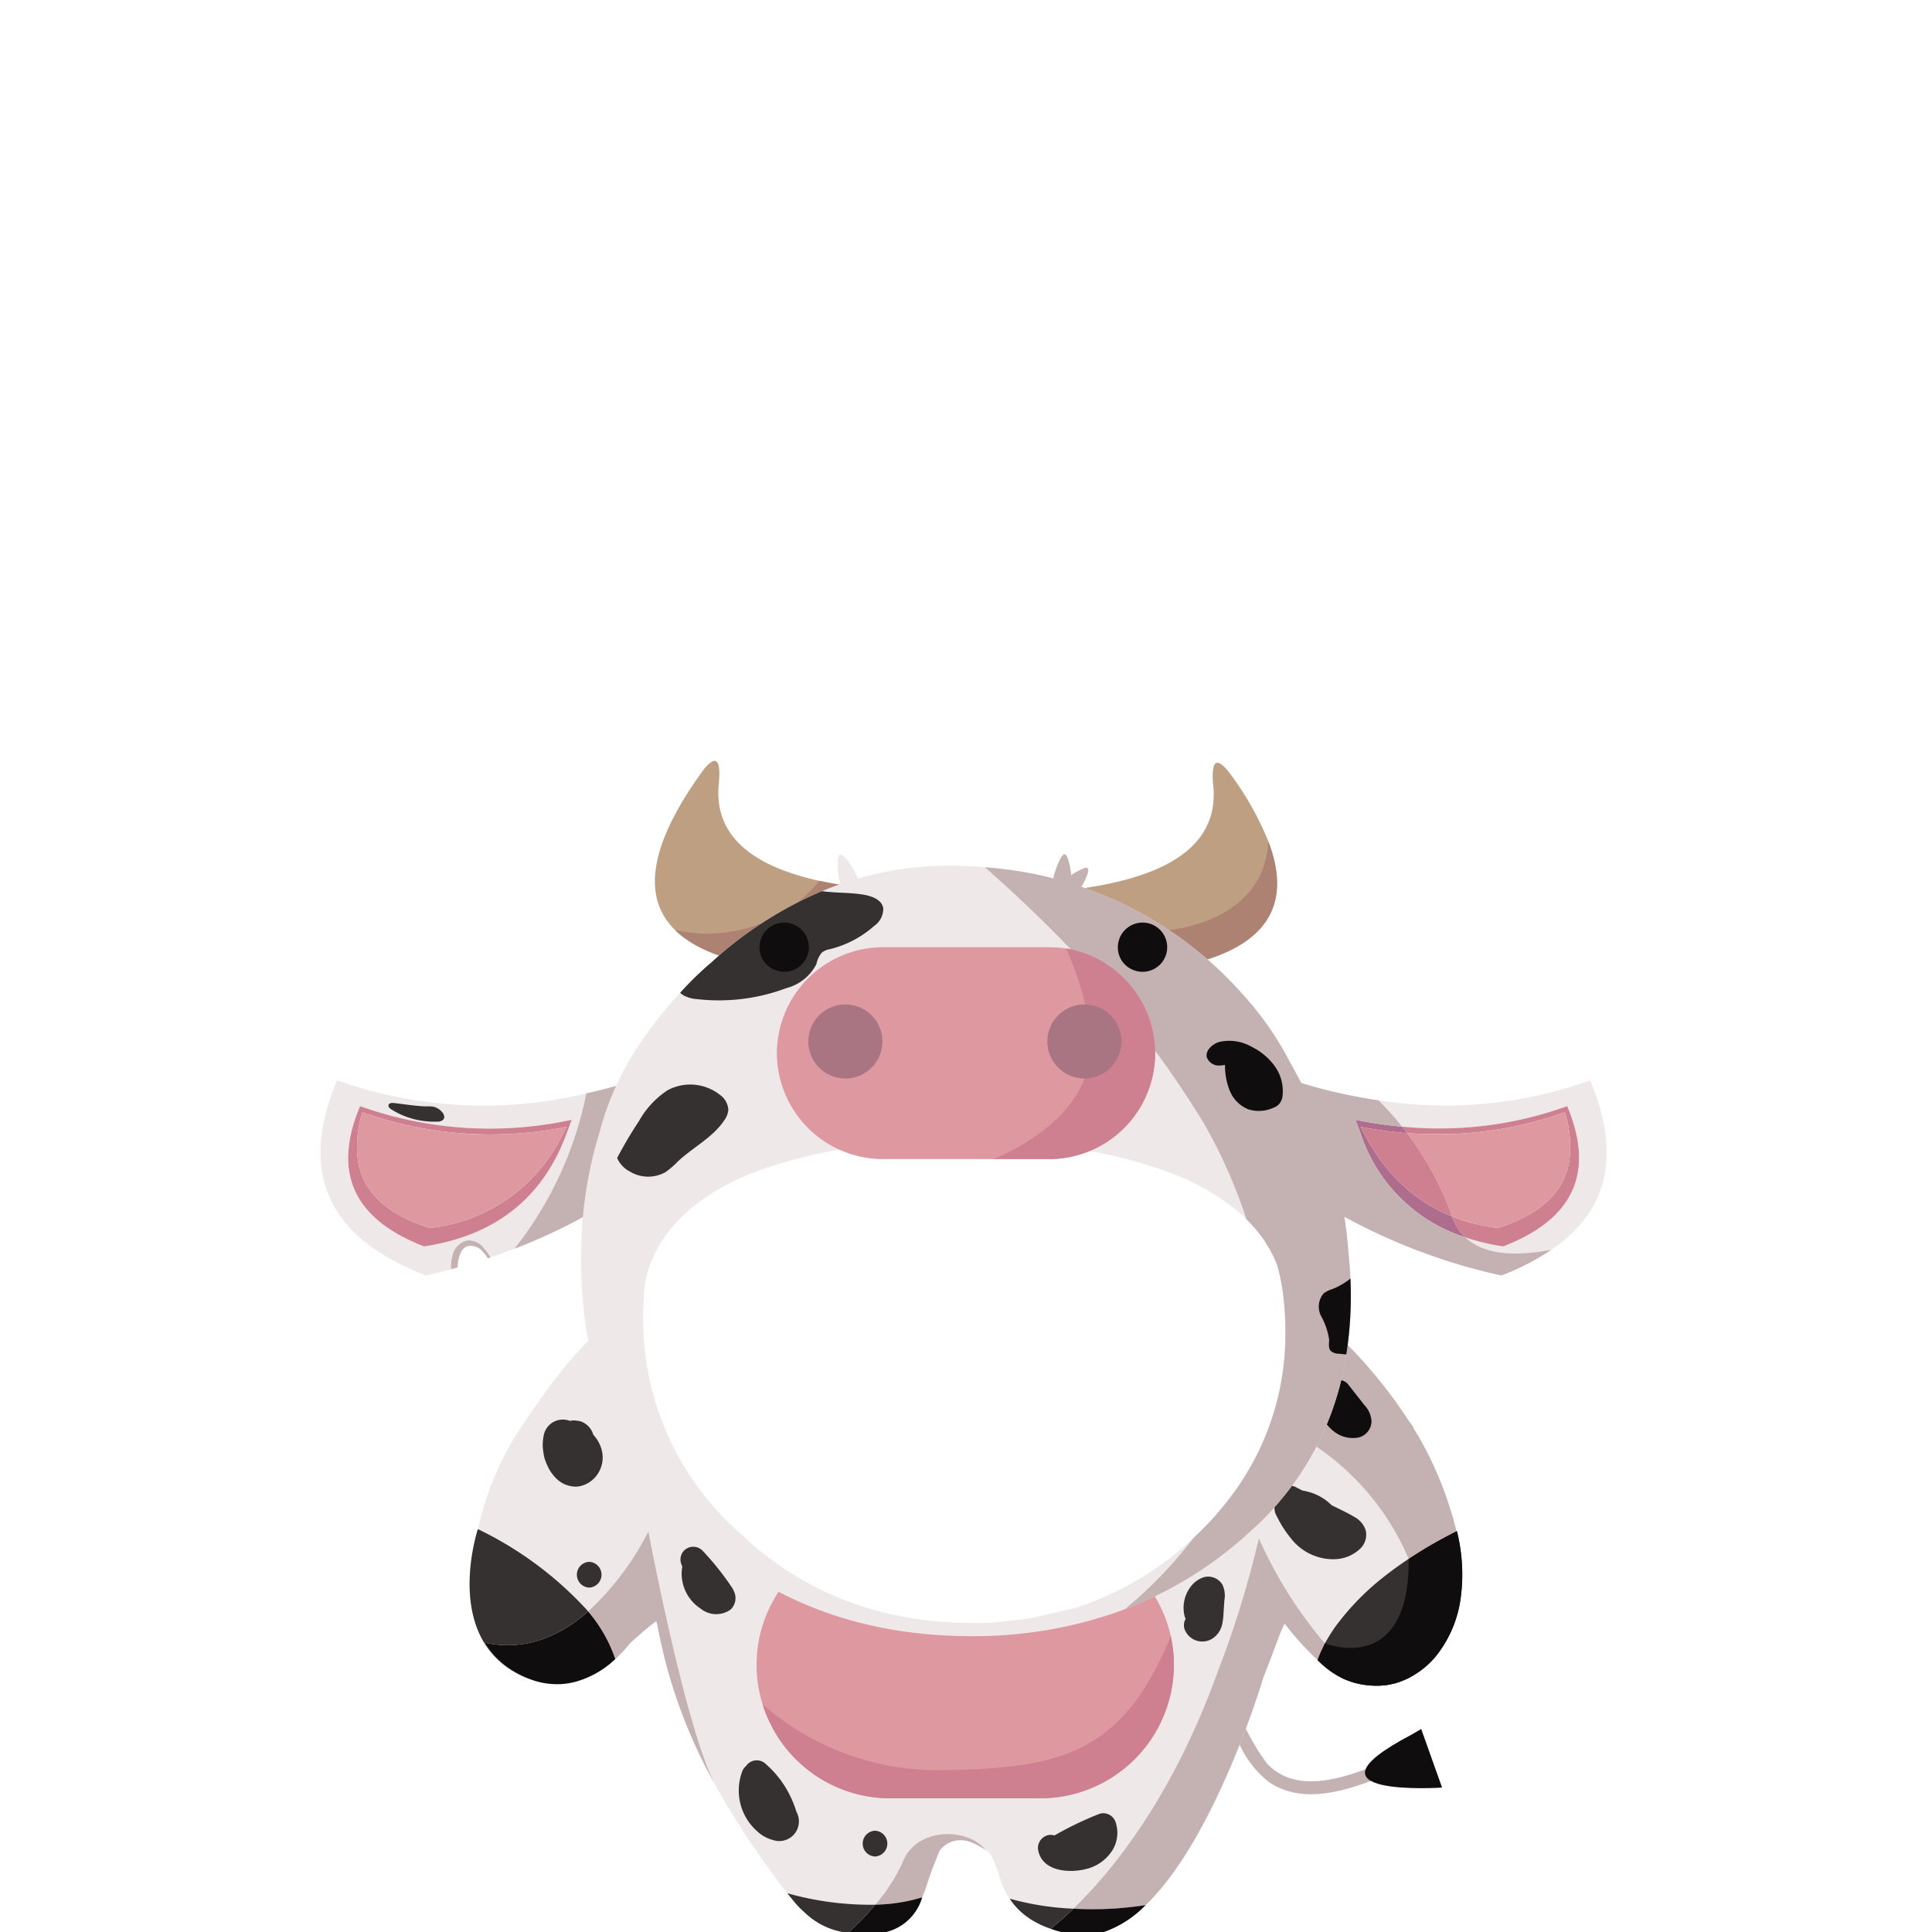 <svg id="Camada_1" data-name="Camada 1" xmlns="http://www.w3.org/2000/svg" viewBox="0 0 150 150"><path d="M94.072,137.398a1.001,1.001,0,0,0,0-2,1.001,1.001,0,0,0,0,2Z" style="fill:#0f0d0d"/><path d="M107.363,137.661a.495.495,0,0,1-.31.38c-2.67,1.03-5.97,2.09-8.57.29a7.918,7.918,0,0,1-2.43-3.33c-.6-1.23-1.28-2.68-2.62-3.24a.53.53,0,0,1-.31-.63.394.394,0,0,1,.57-.33,5.484,5.484,0,0,1,2.61,2.49,18.184,18.184,0,0,0,2.04,3.6c2.23,2.43,5.84,1.19,8.44.19C107.193,136.921,107.443,137.321,107.363,137.661Z" style="fill:#c4b1b1"/><path d="M113.079,118.89a28.256,28.256,0,0,0-2.96-7.39l-.35-.56a.614.614,0,0,0-.07-.18c-.11-.15-.22-.31-.33-.46l-.05-.08h-.01a37.093,37.093,0,0,0-7.56-8.42,32.797,32.797,0,0,1-2.46,8.87,25.228,25.228,0,0,1-10.37,12.2,25.941,25.941,0,0,1-14.15,3.16,29.216,29.216,0,0,1-13.5-3.52c-11.93-6.7-13.17-20.56-13.17-20.56-3.24,2.48-5.48,5.64-7.64,8.85a23.234,23.234,0,0,0-3.3,7.71,1.263,1.263,0,0,0-.06.21c-.32,1.02-1.5,5.53.48,8.81a6.54,6.54,0,0,0,2.39,2.3,6.019,6.019,0,0,0,.67.34,4.788,4.788,0,0,0,.65.25,5.728,5.728,0,0,0,1.21.29,5.953,5.953,0,0,0,1.11.04l.3-.03c.11-.01.22-.03.33-.05s.22-.05.33-.07a3.375,3.375,0,0,0,.48-.14,2.739,2.739,0,0,0,.4-.15c.23-.1.46-.21.67-.32a8.184,8.184,0,0,0,1.65-1.21,9.77,9.77,0,0,0,1.57-1.84l.43-.38,1.07-.94c.04.09.07.16.1.23,0,.01.01.01.01.02a2.021,2.021,0,0,1,.09.3c.11.61.24,1.21.38,1.8.03.15.06.29.1.45a40.245,40.245,0,0,0,3.96,10.06c.09.18.18.34.27.49v.01a3.375,3.375,0,0,1,.23.4c.25.44.52.88.79,1.31v.01c0,.01.01.02.02.04a.296.296,0,0,1,.03.04c.02.03.04.07.07.12a67.302,67.302,0,0,0,4.24,6.09,23.673,23.673,0,0,0,6.83.89,13.411,13.411,0,0,0,3.64-.57c.2-.48.36-.96.5-1.41.09-.24.16-.46.24-.67a.185.185,0,0,0,.02-.07c.21-.53.41-1.03.59-1.48l.01-.01a2.03,2.03,0,0,1,1.82-.79,2.278,2.278,0,0,1,.67.17,5.71,5.71,0,0,1,1.08.59c.09.06.17.12.26.18a4.493,4.493,0,0,1,.56,1.14c.06.17.12.34.19.5a5.765,5.765,0,0,0,.85,1.95,21.716,21.716,0,0,0,4.95.78,26.629,26.629,0,0,0,5.61-.28c5.25-5.05,8.85-16.71,9.12-17.62a.109.109,0,0,0,.01-.05.01.01,0,0,0,.01-.01c.43-1.1.85-2.21,1.27-3.33.11-.29.24-.57.37-.85.01.01.01.02.03.03a23.646,23.646,0,0,0,2.54,2.81v.01c.05.04.1.1.16.15.05.05.1.1.16.15a5.899,5.899,0,0,0,.49.41c.17.13.33.24.49.34a4.386,4.386,0,0,0,.51.29c.15.07.31.14.46.2a6.507,6.507,0,0,1-1.9-1.24c-.11-.1-.22-.21-.32-.3a7.135,7.135,0,0,1,.55-1.27c0-.01.01-.01.01-.02.09-.17.19-.35.31-.54.15.26.31.51.47.75a10.511,10.511,0,0,0,1.79,2.03,8.784,8.784,0,0,0,1.39,1.03,3.317,3.317,0,0,0,.46-.02q.195-.015.33-.03h.03a.44.44,0,0,1,.1-.02.06.06,0,0,1,.04-.01h.02a.58.58,0,0,1,.1-.02c.01-.01.01-.01.02-.01h.03a.031.031,0,0,1,.02-.01s.1-.02.28-.06a.557.557,0,0,0,.12-.04.931.931,0,0,0,.13-.04c.06-.02.13-.04.2-.07.14-.05.29-.12.46-.19.09-.04.17-.08.26-.13.01,0,.01,0,.01-.01a2.629,2.629,0,0,0,.23-.13,6.715,6.715,0,0,0,1.72-1.47,26.395,26.395,0,0,0-2.06-7.59A35.897,35.897,0,0,1,113.079,118.89Zm-47.7,30.94h-.01c-.04,0-.04,0,.02.01a.341.341,0,0,0,.14.03h.03C65.499,149.86,65.439,149.84,65.379,149.83Zm0,0h-.01c-.04,0-.04,0,.02.01a.341.341,0,0,0,.14.03h.03C65.499,149.86,65.439,149.84,65.379,149.83ZM48.159,101.9a.266.266,0,0,1-.06.05h.08A.161.161,0,0,1,48.159,101.9Z" style="fill:#efe8e8"/><path d="M91.14,129.26a10.379,10.379,0,0,1-10.35,10.36H69.09a10.369,10.369,0,0,1-9.88-7.3,9.993,9.993,0,0,1-.47-3.06,10.278,10.278,0,0,1,2.35-6.54c.06-.07.11-.14.18-.21a29.216,29.216,0,0,0,13.5,3.52,25.942,25.942,0,0,0,14.15-3.16c.12.16.24.32.35.48a10.168,10.168,0,0,1,1.87,5.91Z" style="fill:#dd999f"/><path d="M91.141,129.26a10.379,10.379,0,0,1-10.35,10.36h-11.7a10.369,10.369,0,0,1-9.88-7.3,20.616,20.616,0,0,0,13.84,5.12c9.31-.13,14.09-1.25,17.85-10.41A10.295,10.295,0,0,1,91.141,129.26Z" style="fill:#ce8091"/><path d="M47.781,128.8a7.274,7.274,0,0,1-3.21,1.8c-.11.02-.22.05-.33.07s-.22.04-.33.05l-.3.03a5.951,5.951,0,0,1-1.11-.04,5.729,5.729,0,0,1-1.21-.29,8.465,8.465,0,0,1-1.28-.59,6.539,6.539,0,0,1-2.39-2.3c1.95.44,4.89.37,8.05-2.42a11.351,11.351,0,0,1,2.1,3.67C47.781,128.79,47.781,128.79,47.781,128.8Z" style="fill:#0f0d0d"/><path d="M40.011,129.83a8.465,8.465,0,0,0,1.28.59,6.317,6.317,0,0,1-1.32-.59,6.539,6.539,0,0,1-2.39-2.3c-1.98-3.28-.8-7.79-.48-8.81a27.871,27.871,0,0,1,8.57,6.39c-3.16,2.79-6.1,2.86-8.05,2.42A6.539,6.539,0,0,0,40.011,129.83Z" style="fill:#353130"/><path d="M113.36,124.38a9.144,9.144,0,0,1-1.92,4.26l-.01.01a6.534,6.534,0,0,1-1.72,1.44c-.08.05-.15.09-.23.13,0,.01,0,.01-.01.01-.09.05-.17.09-.26.13-.17.07-.32.14-.46.19-.07.03-.14.05-.2.07a.929.929,0,0,1-.13.04.564.564,0,0,1-.12.04c-.18.04-.28.06-.28.06a.031.031,0,0,0-.02.01h-.03c-.01,0-.01,0-.02.01a.576.576,0,0,0-.1.02h-.02a.06.06,0,0,0-.04.01.44.44,0,0,0-.1.02h-.03q-.135.015-.33.03a3.317,3.317,0,0,1-.46.02h-.03c-.1,0-.2,0-.31-.01-.12-.01-.23-.01-.35-.03a1.134,1.134,0,0,1-.25-.03,3.728,3.728,0,0,1-.44-.08c-.11-.02-.22-.05-.34-.08-.2-.06-.41-.13-.61-.21h-.01a3.997,3.997,0,0,1-.42-.2,4.403,4.403,0,0,1-.51-.29c-.16-.1-.32-.21-.49-.34a5.915,5.915,0,0,1-.49-.41c-.06-.05-.11-.1-.16-.15-.06-.05-.11-.11-.16-.15v-.01c.02-.07.05-.15.08-.24l.12-.29c.09-.22.21-.48.36-.77.1-.16.2-.34.31-.52a10.578,10.578,0,0,1,.76-1.11,19.949,19.949,0,0,1,3.58-3.59c.56-.44,1.18-.89,1.86-1.34a35.929,35.929,0,0,1,3.71-2.14c.01-.01.02-.01.03-.02A13.683,13.683,0,0,1,113.36,124.38Z" style="fill:#353130"/><path d="M76.529,143.64a5.71,5.71,0,0,0-1.08-.59,2.278,2.278,0,0,0-.67-.17,2.03,2.03,0,0,0-1.82.79l-.01.01c-.18.45-.38.95-.59,1.48a.185.185,0,0,1-.02.07c-.08.21-.15.43-.24.67-.14.45-.3.93-.5,1.41a13.411,13.411,0,0,1-3.64.57,13.471,13.471,0,0,0,2.16-3.38C71.239,141.82,75.159,141.9,76.529,143.64Z" style="fill:#c4b1b1"/><path d="M110.12,111.5l-.35-.56a.614.614,0,0,0-.07-.18c-.11-.15-.22-.31-.33-.46l-.05-.08h-.01a37.095,37.095,0,0,0-7.56-8.42,32.8,32.8,0,0,1-2.46,8.87,20.001,20.001,0,0,1,10.08,10.36,35.929,35.929,0,0,1,3.71-2.14A28.248,28.248,0,0,0,110.12,111.5Z" style="fill:#c4b1b1"/><path d="M104.569,130.44c-.15-.06-.31-.13-.46-.2a4.386,4.386,0,0,1-.51-.29c-.16-.1-.32-.21-.49-.34a5.899,5.899,0,0,1-.49-.41c-.06-.05-.11-.1-.16-.15-.06-.05-.11-.11-.16-.15v-.01a23.646,23.646,0,0,1-2.54-2.81c-.02-.01-.02-.02-.03-.03-.13.28-.26.56-.37.85-.42,1.12-.84,2.23-1.27,3.33a.01.01,0,0,1-.01.01.109.109,0,0,1-.01.05c-.27.91-3.87,12.57-9.12,17.62a26.629,26.629,0,0,1-5.61.28c3.01-2.91,7.68-8.61,11.21-18.41a77.381,77.381,0,0,0,3.19-10.34,33.629,33.629,0,0,0,5.12,8.15.079.079,0,0,0,.04.04,7.135,7.135,0,0,0-.55,1.27c.1.09.21.2.32.3A6.507,6.507,0,0,0,104.569,130.44Z" style="fill:#c4b1b1"/><path d="M50.34,118.91a22.021,22.021,0,0,1-4.67,6.2,11.351,11.351,0,0,1,2.1,3.67c.01.01.01.01.01.02a9.958,9.958,0,0,0,1.14-1.23c.18-.16.51-.45.85-.75a14.622,14.622,0,0,1,1.18-.95,2.009,2.009,0,0,1,.09.3c.11.61.24,1.21.38,1.8.03.15.06.29.1.45a40.237,40.237,0,0,0,3.96,10.06c-2.05-4.02-4.51-16.33-5.04-19.04C50.38,119.1,50.34,118.91,50.34,118.91Z" style="fill:#c4b1b1"/><path d="M61.129,146.99c.16.21.32.4.48.6a6.971,6.971,0,0,0,.88.91,5.752,5.752,0,0,0,2.91,1.5h.53c.16-.15.32-.3.49-.47a18.996,18.996,0,0,0,1.54-1.65A23.673,23.673,0,0,1,61.129,146.99Zm4.25,2.84h-.01c-.04,0-.04,0,.02.01a.341.341,0,0,0,.14.03h.03C65.499,149.86,65.439,149.84,65.379,149.83Z" style="fill:#353130"/><path d="M65.379,149.83c.06.01.12.03.18.04h-.03a.341.341,0,0,1-.14-.03c-.06-.01-.06-.01-.02-.01Z" style="fill:#353130"/><path d="M71.599,147.31a3.876,3.876,0,0,1-2.79,2.69h-2.88c.16-.15.32-.3.49-.47a18.996,18.996,0,0,0,1.54-1.65A13.411,13.411,0,0,0,71.599,147.31Z" style="fill:#0f0d0d"/><path d="M88.949,147.91a8.312,8.312,0,0,1-3.24,2.09h-3.3a6.702,6.702,0,0,1-.83-.25c.48-.39,1.08-.9,1.76-1.56A26.629,26.629,0,0,0,88.949,147.91Z" style="fill:#0f0d0d"/><path d="M83.339,148.19c-.68.66-1.28,1.17-1.76,1.56a6.4,6.4,0,0,1-.84-.34c-.17-.08-.33-.17-.49-.26a3.01,3.01,0,0,1-.42-.27,5.268,5.268,0,0,1-1.44-1.47A21.716,21.716,0,0,0,83.339,148.19Z" style="fill:#353130"/><path d="M43.507,113.03a4.555,4.555,0,0,1,.431.464l-.235-.304a1.768,1.768,0,0,1,.212.353l-.151-.358a1.236,1.236,0,0,1,.081.295l-.053-.399a.825.825,0,0,1-.001.177l.054-.399a.937.937,0,0,1-.054.202l.151-.358a.973.973,0,0,1-.12.206l.235-.304a.877.877,0,0,1-.144.142l.303-.235a.754.754,0,0,1-.12.07l.358-.151a.617.617,0,0,1-.13.038l.399-.054a.557.557,0,0,1-.136,0l.399.054a.632.632,0,0,1-.116-.034l.358.151a.787.787,0,0,1-.149-.091l.303.235a1.573,1.573,0,0,1-.217-.229l.234.304a2.292,2.292,0,0,1-.294-.503l.151.358a2.388,2.388,0,0,1-.153-.563l.054.399a2.314,2.314,0,0,1-.002-.583l-.054.399c.01-.068.022-.136.037-.203l-2.204.896a2.476,2.476,0,0,0,1.843.29,2.868,2.868,0,0,0,.586-.22,1.445,1.445,0,0,0,.716-1.495,1.117,1.117,0,0,0-.178-.558,1.514,1.514,0,0,0-.896-.689l-.399-.054a1.492,1.492,0,0,0-.757.205l-.031.013.358-.151a1.078,1.078,0,0,1-.23.061l.399-.054a1.113,1.113,0,0,1-.272-.002l.399.054a1.116,1.116,0,0,1-.23-.063l.358.151a1.134,1.134,0,0,1-.151-.079,1.512,1.512,0,0,0-2.204.896,3.841,3.841,0,0,0-.109.945,5.432,5.432,0,0,0,.073.639,2.258,2.258,0,0,0,.153.563,5.14,5.14,0,0,0,.264.59,3.276,3.276,0,0,0,.567.745,2.15,2.15,0,0,0,1.446.628,1.644,1.644,0,0,0,.597-.091,2.18,2.18,0,0,0,.817-.478,2.32,2.32,0,0,0,.638-1.02,2.286,2.286,0,0,0,.027-1.25,2.911,2.911,0,0,0-.242-.614,1.767,1.767,0,0,0-.173-.277,6.258,6.258,0,0,0-.676-.781,1.556,1.556,0,0,0-1.061-.439,1.526,1.526,0,0,0-1.061.439,1.509,1.509,0,0,0-.439,1.061,1.546,1.546,0,0,0,.439,1.061Z" style="fill:#353130"/><path d="M45.745,123.261a1.001,1.001,0,0,0,0-2,1.001,1.001,0,0,0,0,2Z" style="fill:#353130"/><path d="M53.119,121.793a19.564,19.564,0,0,1,1.318,1.529l-.156-.202q.254.329.494.669a4.663,4.663,0,0,1,.447.684l-.101-.239a.317.317,0,0,1,.024.103L55.11,124.07l-.004.053.036-.266-.01.035.101-.239a.21.21,0,0,1-.034.06l.156-.202a.239.239,0,0,1-.051.046l.202-.156a.327.327,0,0,1-.064.034l.239-.101a.707.707,0,0,1-.112.029l.266-.036a.88.88,0,0,1-.201-.001l.266.036a1.871,1.871,0,0,1-.402-.119l.239.101a2.172,2.172,0,0,1-.435-.255l.202.156a2.394,2.394,0,0,1-.417-.419l.156.202a2.517,2.517,0,0,1-.298-.514l.101.239a2.384,2.384,0,0,1-.156-.57l.036.266a2.144,2.144,0,0,1-.003-.504l-.036.266a2.068,2.068,0,0,1,.072-.331,1.01,1.01,0,0,0-.698-1.23,1.021,1.021,0,0,0-1.23.698,3.236,3.236,0,0,0,1.363,3.541,1.915,1.915,0,0,0,2.35.06,1.24,1.24,0,0,0,.329-1.146,1.848,1.848,0,0,0-.303-.634q-.281-.42-.584-.824a21.368,21.368,0,0,0-1.655-1.967,1.01,1.01,0,0,0-1.414,0,1.02,1.02,0,0,0,0,1.414Z" style="fill:#353130"/><path d="M58.06,138.394a7.055,7.055,0,0,1,.736.743c.056.066.105.141.166.202-.016-.017-.138-.186-.037-.046l.058.079q.163.225.307.463.127.21.24.428.052.102.102.205.028.059.055.119c.03.067.072.249.002.001.041.145.111.286.159.429.059.176.095.361.153.536.037.112.005-.125.005-.158.002-.155-.041.082.033-.104a.7.7,0,0,1,.14-.223c.156-.17.186-.128.108-.086.254-.135.2-.074.124-.056-.144.034.137-.022.136-.014,0,.003-.1.003-.092.002-.16.01.213.048.1.018-.054-.014-.11-.028-.165-.041-.16-.036.121.045.105.049a.365.365,0,0,1-.082-.042c-.064-.035-.126-.075-.187-.117-.029-.02-.059-.047-.09-.064.028.015.174.142.073.055a3.495,3.495,0,0,1-.315-.304c-.058-.065-.179-.257-.017-.01-.04-.061-.086-.119-.126-.18a3.341,3.341,0,0,1-.214-.385c-.012-.025-.023-.05-.034-.075-.053-.114.079.205.038.086-.027-.078-.057-.155-.081-.235-.048-.16-.072-.322-.108-.483.003.011.028.266.016.102-.003-.036-.006-.073-.009-.11-.006-.091-.007-.183-.005-.274.002-.073.009-.146.013-.219.01-.163-.012.091-.015.103.011-.043.015-.091.024-.135a2.97,2.97,0,0,1,.149-.5,1.005,1.005,0,0,0-.101-.771,1,1,0,0,0-1.828.239,4.212,4.212,0,0,0,1.199,4.565,2.816,2.816,0,0,0,1.204.669,1.527,1.527,0,0,0,1.836-2.185,8.472,8.472,0,0,0-.534-1.332,7.763,7.763,0,0,0-1.826-2.361,1,1,0,1,0-1.414,1.414Z" style="fill:#353130"/><path d="M67.936,144.137a1.001,1.001,0,0,0,0-2,1.001,1.001,0,0,0,0,2Z" style="fill:#353130"/><path d="M82.611,144.385q.836-.497,1.708-.928.427-.211.863-.405.104-.046.209-.092c.095-.041.196-.087.042-.019.162-.072.329-.136.494-.201l-1.23-.698c.021.056.036.112.053.169.058.188-.001-.231,0-.035,0,.058,0,.117.001.175.004.176.04-.18.011-.062a1.415,1.415,0,0,0-.089.313q.09-.205.041-.102-.019.041-.041.08c-.029.053-.062.103-.093.155-.092.149.111-.121.029-.034-.041.044-.079.09-.122.133-.012.012-.112.085-.111.101q.182-.136.049-.039l-.055.037c-.056.036-.288.209-.351.189.044.014.204-.079.022-.016q-.095.033-.192.059c-.115.031-.251.036-.362.077q.215-.027.098-.013c-.034.004-.067.008-.101.011-.056.005-.113.009-.169.012-.118.006-.236.009-.354.006-.052-.002-.104-.007-.156-.009-.197-.009.248.051.055.008-.096-.021-.189-.044-.283-.07-.205-.057.127.072.046.025-.036-.021-.075-.037-.112-.059q-.032-.019-.062-.04-.096-.066.106.083a.744.744,0,0,0-.1-.101l.1.127a.743.743,0,0,1-.047-.082c.055.051.082.241.039.053a1.008,1.008,0,0,0-1.23-.698,1.022,1.022,0,0,0-.698,1.23c.372,1.611,2.478,1.719,3.763,1.37a3.33,3.33,0,0,0,1.926-1.349,2.577,2.577,0,0,0,.319-2.235,1.012,1.012,0,0,0-1.23-.699,26.352,26.352,0,0,0-3.794,1.847,1,1,0,0,0,1.009,1.727Z" style="fill:#353130"/><path d="M93.906,124.951c-.013-.054-.023-.108-.032-.163l.036.266a1.814,1.814,0,0,1,0-.456l-.036.266a1.897,1.897,0,0,1,.121-.44l-.101.239a1.862,1.862,0,0,1,.206-.359l-.156.202a1.459,1.459,0,0,1,.257-.265l-.202.156a.953.953,0,0,1,.141-.082l-.239.101a.668.668,0,0,1,.15-.041l-.266.036a.335.335,0,0,1,.073,0l-.266-.036a.264.264,0,0,1,.068.017l-.239-.101a.232.232,0,0,1,.061.036l-.202-.156a.248.248,0,0,1,.051.056l-.156-.202.018.033-.101-.239a.513.513,0,0,1,.031.109l-.036-.266a2.799,2.799,0,0,1-.017.472l-.037.55c-.023.336-.033.676-.077,1.01l.036-.266a1.563,1.563,0,0,1-.095.363l.101-.239a1.003,1.003,0,0,1-.103.175l.156-.202a.734.734,0,0,1-.101.103l.202-.156a.656.656,0,0,1-.108.063l.239-.101a.715.715,0,0,1-.152.042l.266-.036a.706.706,0,0,1-.155,0l.266.036a.622.622,0,0,1-.115-.03l.239.101a.49.49,0,0,1-.099-.058l.202.156a.458.458,0,0,1-.058-.061l.156.202a.31.31,0,0,1-.029-.05l.101.239a.313.313,0,0,1-.02-.057,1,1,0,0,0-1.929.532,1.465,1.465,0,0,0,2.165.775,1.759,1.759,0,0,0,.75-1.039,4.865,4.865,0,0,0,.126-1.008l.064-.934a2.042,2.042,0,0,0-.143-1.196,1.291,1.291,0,0,0-1.514-.575,2.085,2.085,0,0,0-1.033.821,2.698,2.698,0,0,0-.397,2.189,1.009,1.009,0,0,0,1.23.699,1.021,1.021,0,0,0,.698-1.23Z" style="fill:#353130"/><path d="M99.642,117.211l3.146,1.597c.484.245.972.483,1.444.749.118.067-.131-.117-.037-.024.084.083-.061-.107-.073-.137-.084-.208.027-.267.024-.499,0-.038.141-.149-.007-.024.166-.139-.023.012-.096.053-.017.009-.128.063-.128.067l.106-.044q-.067.026-.136.048c-.046.014-.256.034-.282.067.013-.017.246-.016.048-.008-.049.002-.098.006-.147.007-.099.002-.197-.004-.296-.01-.207-.013.039-.005.044.007-.003-.007-.207-.043-.22-.046-.097-.024-.192-.056-.287-.087-.062-.02-.158-.02.031.017a.677.677,0,0,1-.135-.065,2.995,2.995,0,0,1-.263-.153c-.046-.03-.09-.061-.134-.092-.215-.149.14.132-.052-.044a5.554,5.554,0,0,1-.458-.459c-.039-.045-.222-.289-.099-.116-.08-.112-.159-.223-.234-.338-.12-.184-.231-.374-.336-.567-.058-.107-.107-.224-.171-.327l-.018-.037a.618.618,0,0,1-.157.765.377.377,0,0,1-.247.175l.06-.017c-.312.056.05.008.147.013.019.001.152.011.152.011q-.191-.029-.077-.01.057.009.113.021a3.014,3.014,0,0,1,.332.088c.048.016.096.035.144.051.114.037-.159-.085.006.005.112.061.225.117.333.187a.617.617,0,0,1,.126.086q-.136-.109-.051-.04.045.036.087.074c.096.085.179.179.27.269.03.03.135.139-.012-.025a1.494,1.494,0,0,1,.13.189l.156-1.212c-.143.155.176-.084-.011.013l.111-.05q-.133.03-.002.006.114-.012.03-.011-.117-.004.096.014c-.182-.025.156.095-.006-.017a1.006,1.006,0,0,0-1.368.359,1.025,1.025,0,0,0,.359,1.368,1.753,1.753,0,0,0,2.206-.267,1.022,1.022,0,0,0,.156-1.212,4.063,4.063,0,0,0-3.508-1.896,1.763,1.763,0,0,0-1.11.414,1.347,1.347,0,0,0-.192,1.66,8.516,8.516,0,0,0,1.067,1.665,4.149,4.149,0,0,0,3.473,1.632,2.977,2.977,0,0,0,1.981-.879,1.486,1.486,0,0,0,.358-1.372,1.809,1.809,0,0,0-.876-1.029c-.709-.421-1.484-.758-2.22-1.131l-2.28-1.157a1,1,0,1,0-1.009,1.727Z" style="fill:#353130"/><path d="M103.208,108.842l1.349,1.715-.156-.202a1.454,1.454,0,0,1,.168.269l-.101-.239a.728.728,0,0,1,.051.18l-.036-.266a.373.373,0,0,1,0,.07l.036-.266a.419.419,0,0,1-.027.1l.101-.239a.295.295,0,0,1-.039.061l.156-.202a.291.291,0,0,1-.048.046l.202-.156a.507.507,0,0,1-.087.048l.239-.101a.71.71,0,0,1-.134.031l.266-.036a1.254,1.254,0,0,1-.267-.008l.266.036a1.596,1.596,0,0,1-.363-.099l.239.101a1.773,1.773,0,0,1-.379-.222l.202.156a1.987,1.987,0,0,1-.335-.337l.156.202a2.067,2.067,0,0,1-.256-.441l.101.239a1.926,1.926,0,0,1-.124-.457l.036.266a1.703,1.703,0,0,1-.002-.407l-.036.266a1.555,1.555,0,0,1,.096-.366,1.003,1.003,0,0,0-.101-.771,1,1,0,0,0-1.368-.359l-.202.156a.999.999,0,0,0-.257.441,2.477,2.477,0,0,0-.015,1.643,2.841,2.841,0,0,0,.363.747,3.252,3.252,0,0,0,.732.747,2.365,2.365,0,0,0,1.797.427,1.314,1.314,0,0,0,1.052-1.248,1.949,1.949,0,0,0-.543-1.265q-.658-.839-1.318-1.676a.999.999,0,0,0-.707-.293,1.018,1.018,0,0,0-.707.293,1.006,1.006,0,0,0-.293.707l.036.266a.999.999,0,0,0,.257.441Z" style="fill:#0f0d0d"/><path d="M113.36,124.38a9.144,9.144,0,0,1-1.92,4.26l-.01.01a6.534,6.534,0,0,1-1.72,1.44c-.08.05-.15.09-.23.13,0,.01,0,.01-.01.01-.09.05-.17.09-.26.13-.17.07-.32.14-.46.19-.07.03-.14.05-.2.07a.929.929,0,0,1-.13.04.564.564,0,0,1-.12.04c-.18.04-.28.06-.28.06a.031.031,0,0,0-.02.01h-.03c-.01,0-.01,0-.02.01a.576.576,0,0,0-.1.02h-.02a.06.06,0,0,0-.04.01.44.44,0,0,0-.1.02h-.03q-.135.015-.33.03a3.317,3.317,0,0,1-.46.02h-.03c-.1,0-.2,0-.31-.01-.12-.01-.23-.01-.35-.03a1.134,1.134,0,0,1-.25-.03,3.728,3.728,0,0,1-.44-.08c-.11-.02-.22-.05-.34-.08-.2-.06-.41-.13-.61-.21h-.01a3.997,3.997,0,0,1-.42-.2,4.403,4.403,0,0,1-.51-.29c-.16-.1-.32-.21-.49-.34a5.915,5.915,0,0,1-.49-.41c-.06-.05-.11-.1-.16-.15-.06-.05-.11-.11-.16-.15v-.01c.02-.07.05-.15.08-.24l.12-.29.36-.77s6.59,2.65,6.51-6.56a35.929,35.929,0,0,1,3.71-2.14c.01-.01.02-.01.03-.02A13.683,13.683,0,0,1,113.36,124.38Z" style="fill:#0f0d0d"/><path d="M111.963,138.787s-11.708.792-2.378-4.107l.756-.442Z" style="fill:#0f0d0d"/><path d="M35.007,98.551a3.548,3.548,0,0,1,.125-1.129,1.527,1.527,0,0,1,1.054-1.104,1.43,1.43,0,0,1,1.38.577,3.84,3.84,0,0,1,.526.728,1.762,1.762,0,0,0-.226.075,2.054,2.054,0,0,0-.351-.476,1.211,1.211,0,0,0-1.179-.477q-.552.151-.728,1.004a2.912,2.912,0,0,0-.075.652Q35.258,98.476,35.007,98.551Z" style="fill:#c4b1b1;fill-rule:evenodd"/><path d="M49.256,83.88c-1.25.4-2.5.74-3.73,1.01a33.985,33.985,0,0,1-19.35-1.01q-4.545,10.755,6.9,15.15c.65-.15,1.3-.31,1.93-.48a3.476,3.476,0,0,1,.13-1.13,1.515,1.515,0,0,1,1.05-1.1,1.415,1.415,0,0,1,1.38.58,3.825,3.825,0,0,1,.53.72c.62-.21,1.24-.43,1.85-.67a43.233,43.233,0,0,0,9.89-5.35Zm-16.33,12.89q-8.235-3.165-4.97-10.89a29.915,29.915,0,0,0,16.43,1.06l-.35.95Q41.276,95.51,32.925,96.77Z" style="fill:#efe8e8;fill-rule:evenodd"/><path d="M27.956,85.88q-3.255,7.725,4.97,10.89,8.355-1.26,11.11-8.88l.35-.95A29.915,29.915,0,0,1,27.956,85.88Zm15.56,2.51a12.947,12.947,0,0,1-10.16,6.95q-4.995-1.575-5.57-5.24a8.787,8.787,0,0,1,.35-3.74,29.828,29.828,0,0,0,15.85,1.13Z" style="fill:#ce8091;fill-rule:evenodd"/><path d="M28.133,86.359a29.745,29.745,0,0,0,15.855,1.129l-.476.903a12.92,12.92,0,0,1-10.16,6.949q-4.992-1.581-5.569-5.243A8.817,8.817,0,0,1,28.133,86.359Z" style="fill:#dd999f;fill-rule:evenodd"/><path d="M49.835,91.6a43.233,43.233,0,0,1-9.89,5.35,28.392,28.392,0,0,0,5.58-12.06c1.23-.27,2.48-.61,3.73-1.01Z" style="fill:#c4b1b1"/><path d="M91.806,74.99q-6.54,1.395-18.9.15l1.27-5.71q20.655.45,20.04-8.23-.33-3.09,1.12-1.35a23.62,23.62,0,0,1,3.14,5.48Q101.385,72.98,91.806,74.99Z" style="fill:#bf9f82;fill-rule:evenodd"/><path d="M77.096,74.99c-3.03.3-5.8.49-8.3.55q-12.645.345-16.38-3.33-4.02-3.93,2.25-12.51,1.455-1.74,1.12,1.35-.39,5.535,7.84,7.34a37.729,37.729,0,0,0,5.64.77q2.955.195,6.56.12Z" style="fill:#bf9f82;fill-rule:evenodd"/><path d="M91.806,74.99l-1.06-2.79s7.37-.5,7.73-6.87Q101.385,72.98,91.806,74.99Z" style="fill:#ad8273;fill-rule:evenodd"/><path d="M69.895,74.99l-1.1.55q-12.645.345-16.38-3.33a11.309,11.309,0,0,0,11.21-3.82,37.729,37.729,0,0,0,5.64.77A27.675,27.675,0,0,1,69.895,74.99Z" style="fill:#ad8273"/><path d="M100.036,88.39l-.24,3.21c.51.37,1.03.73,1.56,1.07C100.915,91.26,100.425,89.67,100.036,88.39Zm23.42-4.51a33.32,33.32,0,0,1-16.42,1.55,25.12,25.12,0,0,1,1.82,2.04,29.222,29.222,0,0,0,12.82-1.59q3.255,7.725-4.97,10.89a17.198,17.198,0,0,1-2.93-.7c1.44,1.37,3.89,1.49,6.67.96Q127.091,92.53,123.456,83.88Z" style="fill:#efe8e8;fill-rule:evenodd"/><path d="M121.675,85.88a29.222,29.222,0,0,1-12.82,1.59c.13.16.26.33.38.5.38.03.75.06,1.13.07a.81.81,0,0,0,.22,0,.019.019,0,0,0,.03,0c.01.01.01.01.02,0h.01c.71.02,1.41.02,2.11,0,.27-.01.54-.03.81-.04.51-.03,1.02-.08,1.53-.14.31-.04.61-.08.92-.13.31-.04.61-.09.91-.15.49-.08.98-.19,1.46-.31.32-.07.64-.15.95-.24.32-.08.64-.17.95-.27.41-.12.81-.26,1.21-.4a8.792,8.792,0,0,1,.35,3.74q-.57,3.66-5.57,5.24a12.986,12.986,0,0,1-1.41-.25c-.11-.02-.21-.04-.32-.07-.17-.04-.34-.08-.5-.13a2.075,2.075,0,0,1-.33-.1,2.961,2.961,0,0,1-.39-.13c-.2-.07-.39-.14-.59-.22a3.93,3.93,0,0,0,1.03,1.63h.01a17.198,17.198,0,0,0,2.93.7Q124.925,93.605,121.675,85.88Z" style="fill:#ce8091;fill-rule:evenodd"/><path d="M113.766,96.07a12.63,12.63,0,0,1-8.17-8.18l-.36-.95a30.989,30.989,0,0,0,3.62.53c.13.16.26.33.38.5-.12,0-.23-.01-.35-.02-.18-.03-.36-.04-.54-.06-.3-.03-.6-.06-.9-.11-.17-.02-.34-.04-.51-.07-.43-.06-.86-.14-1.29-.22l.47.9c.14.25.28.5.44.74a8.373,8.373,0,0,0,.46.7c.16.23.32.45.49.66.17.22.34.42.52.62a7.409,7.409,0,0,0,.54.58,11.799,11.799,0,0,0,1.73,1.44,2.178,2.178,0,0,0,.25.17c.01.01.02.02.03.02.25.17.52.33.79.48.02.01.05.03.09.05.12.06.25.13.37.19a3.373,3.373,0,0,0,.39.18c.17.08.34.15.52.22A3.93,3.93,0,0,0,113.766,96.07Z" style="fill:#af6d8e;fill-rule:evenodd"/><path d="M121.846,90.1q-.57,3.66-5.57,5.24a12.986,12.986,0,0,1-1.41-.25c-.11-.02-.21-.04-.32-.07-.17-.04-.34-.08-.5-.13a2.075,2.075,0,0,1-.33-.1,2.961,2.961,0,0,1-.39-.13c-.2-.07-.39-.14-.59-.22a23.239,23.239,0,0,0-3.5-6.47c.38.03.75.06,1.13.07a.81.81,0,0,0,.22,0,.019.019,0,0,0,.03,0c.01.01.01.01.02,0h.01c.71.04,1.41.03,2.11,0,.27,0,.54-.02.81-.04.51-.03,1.02-.08,1.53-.14a9.268,9.268,0,0,0,.92-.13c.31-.04.61-.09.91-.15.49-.08.98-.19,1.46-.31.32-.06.63-.15.95-.24.32-.08.64-.17.95-.27.41-.12.81-.26,1.21-.4A8.792,8.792,0,0,1,121.846,90.1Z" style="fill:#dd999f;fill-rule:evenodd"/><path d="M104.695,97.3a34.647,34.647,0,0,0-4.5-14.75,24.565,24.565,0,0,0-3.9-5.55v-.01a29.459,29.459,0,0,0-19.82-9.65c-.56-.06-1.13-.09-1.71-.11a25.773,25.773,0,0,0-10.95,1.96,30.1,30.1,0,0,0-8.55,5.5,25.298,25.298,0,0,0-2.46,2.39,30.713,30.713,0,0,0-2.89,3.61c-.12.18-.26.36-.38.53v.03a22.365,22.365,0,0,0-2.89,6.29c-.02.08-.03.15-.05.22a32.206,32.206,0,0,0-1.47,9.48q-.225,13.38,8.64,21.62,8.82,8.175,21.65,8.17a33.691,33.691,0,0,0,11-1.76c.31-.11.62-.22.93-.34a29.974,29.974,0,0,0,9.76-6.06q7.77-7.08,7.77-18.24A31.551,31.551,0,0,0,104.695,97.3Zm-21.58-23.62a9.503,9.503,0,0,1,10.94,6.85,8.713,8.713,0,0,1-.84,6.22,67.813,67.813,0,0,0-9.73-12.67c-.12-.13-.24-.26-.37-.39Zm13.15,41.53a24.258,24.258,0,0,1-3.5,4.1.647.647,0,0,1-.09.08,24.227,24.227,0,0,1-9.11,5.43l-3.53.82-2.24.27c-.77.07-1.56.1-2.37.1-.64,0-1.28-.02-1.9-.07a27.907,27.907,0,0,1-5.41-.87,24.521,24.521,0,0,1-10.61-5.99,22.12,22.12,0,0,1-7.57-16.83v-.33c.01-.48.04-.93.07-1.38,0,0-.27-5.45,7.27-8.98.49-.23,1.01-.45,1.56-.65a.032.032,0,0,1,.02-.01,37.752,37.752,0,0,1,10.61-2.12c.51-.04,1.04-.07,1.58-.09,1.12-.06,2.31-.08,3.55-.08h.21c.21,0,.41,0,.61.01,1.25.01,2.43.06,3.55.12h.01q.78.06,1.5.12a36.992,36.992,0,0,1,10.95,2.41s.04.02.12.05c.11.05.22.1.33.14a1.01,1.01,0,0,1,.15.07c.12.05.24.11.36.16q.195.105.42.21c.04.02.09.04.13.06v.01a17.224,17.224,0,0,1,3.06,1.99q.105.09.21.18l.21.18c.12.12.25.23.36.35a7.056,7.056,0,0,1,.54.57c.08.08.14.16.21.23.19.23.37.47.53.69a1.723,1.723,0,0,1,.15.22c.04.07.08.13.11.19a8.872,8.872,0,0,1,.84,1.65c0,.01.01.02.01.03a15.459,15.459,0,0,1,.46,2.29c.01.12.03.23.04.35a22.648,22.648,0,0,1,.13,2.39A20.844,20.844,0,0,1,96.266,115.21Z" style="fill:#efe8e8"/><path d="M104.876,100.63a28.881,28.881,0,0,1-.35,4.53,22.879,22.879,0,0,1-7.42,13.71,29.974,29.974,0,0,1-9.76,6.06,33.636,33.636,0,0,0,5.33-5.54.647.647,0,0,0,.09-.08,24.258,24.258,0,0,0,3.5-4.1,20.844,20.844,0,0,0,3.53-11.93,22.648,22.648,0,0,0-.13-2.39c-.01-.12-.03-.23-.04-.35a15.459,15.459,0,0,0-.46-2.29c0-.01-.01-.02-.01-.03a8.872,8.872,0,0,0-.84-1.65c-.03-.06-.07-.12-.11-.19a1.723,1.723,0,0,0-.15-.22c-.16-.22-.34-.46-.53-.69-.07-.07-.13-.15-.21-.23a7.056,7.056,0,0,0-.54-.57c0-.01-.01-.03-.01-.04a40.73,40.73,0,0,0-3.24-7.32,81.564,81.564,0,0,0-10.41-13.62v-.01c-.06-.06-.11-.11-.16-.16-1.93-2.01-4.08-4.07-6.48-6.18a29.459,29.459,0,0,1,19.82,9.65V77a24.565,24.565,0,0,1,3.9,5.55,34.647,34.647,0,0,1,4.5,14.75c.07.66.12,1.31.15,1.96C104.865,99.72,104.876,100.18,104.876,100.63Z" style="fill:#c4b1b1"/><path d="M65.361,68.778a1.57,1.57,0,0,1-.255-.768,6.054,6.054,0,0,1-.053-1.26q.038-.663.476-.249A4.891,4.891,0,0,1,66.8,68.926q.092.596-.154.725t-.684-.286Q65.525,68.952,65.361,68.778Z" style="fill:#efe8e8;fill-rule:evenodd"/><path d="M82.373,68.692a1.565,1.565,0,0,1,.558-.586,6.057,6.057,0,0,1,1.088-.639q.602-.278.443.303a4.898,4.898,0,0,1-1.543,2.261q-.483.36-.712.204c-.153-.104-.176-.35-.069-.738S82.323,68.843,82.373,68.692Z" style="fill:#c4b1b1;fill-rule:evenodd"/><path d="M81.797,68.607a1.558,1.558,0,0,1,.083-.805,6.047,6.047,0,0,1,.47-1.17q.308-.588.537-.031a4.886,4.886,0,0,1,.16,2.733q-.161.582-.439.597c-.184.011-.352-.17-.505-.541S81.849,68.757,81.797,68.607Z" style="fill:#c4b1b1;fill-rule:evenodd"/><path d="M89.686,81.77a8.228,8.228,0,0,1-8.22,8.22h-12.93a8.246,8.246,0,0,1-8.22-8.22,8.263,8.263,0,0,1,8.22-8.23h12.93a9.508,9.508,0,0,1,1.31.1A8.273,8.273,0,0,1,89.686,81.77Z" style="fill:#dd999f;fill-rule:evenodd"/><path d="M68.576,70.51a1.624,1.624,0,0,1-.72,1.39,8.067,8.067,0,0,1-3.41,1.79,1.414,1.414,0,0,0-.64.27,1.988,1.988,0,0,0-.42.89,3.647,3.647,0,0,1-2.34,1.87,14.904,14.904,0,0,1-6.94.85,2.765,2.765,0,0,1-.9-.22,1.563,1.563,0,0,1-.4-.27,25.298,25.298,0,0,1,2.46-2.39,30.1,30.1,0,0,1,8.55-5.5c1.02.14,2.07.1,3.09.25C67.605,69.54,68.456,69.81,68.576,70.51Z" style="fill:#353130"/><path d="M60.886,71.63a1.919,1.919,0,0,0-1.62,2.95,1.938,1.938,0,0,0,1.62.87,1.917,1.917,0,0,0,1.61-.88,1.887,1.887,0,0,0,.3-1.03A1.91,1.91,0,0,0,60.886,71.63Z" style="fill:#0f0d0d"/><path d="M88.71,71.63a1.919,1.919,0,0,0-1.62,2.95,1.938,1.938,0,0,0,1.62.87,1.917,1.917,0,0,0,1.61-.88,1.886,1.886,0,0,0,.3-1.03A1.91,1.91,0,0,0,88.71,71.63Z" style="fill:#0f0d0d"/><path d="M120.445,97.03a18.373,18.373,0,0,1-3.89,2,46.083,46.083,0,0,1-15.2-6.36c-.44-1.41-.93-3-1.32-4.28l.34-4.51a40.941,40.941,0,0,0,6.66,1.55,25.12,25.12,0,0,1,1.82,2.04,30.989,30.989,0,0,1-3.62-.53l.36.95a12.63,12.63,0,0,0,8.17,8.18h.01C115.216,97.44,117.665,97.56,120.445,97.03Z" style="fill:#c4b1b1;fill-rule:evenodd"/><path d="M112.736,94.44c-.18-.07-.35-.14-.52-.22a3.373,3.373,0,0,1-.39-.18c-.12-.06-.25-.13-.37-.19-.04-.02-.07-.04-.09-.05-.27-.15-.54-.31-.79-.48-.01,0-.02-.01-.03-.02a2.178,2.178,0,0,1-.25-.17,11.799,11.799,0,0,1-1.73-1.44c-.19-.19-.37-.38-.54-.58-.18-.2-.35-.4-.52-.62-.17-.21-.33-.43-.49-.66s-.31-.46-.46-.7-.3-.49-.44-.74l-.47-.9c.43.08.86.16,1.29.22.17.03.34.05.51.07.3.05.6.08.9.11.18.02.36.03.54.06.12.01.23.02.35.02A23.239,23.239,0,0,1,112.736,94.44Z" style="fill:#ce8091;fill-rule:evenodd"/><path d="M89.686,81.77a8.228,8.228,0,0,1-8.22,8.22h-4.37s5.5-2.02,7.1-6.25c1.3-3.43-.64-8.36-1.42-10.1A8.273,8.273,0,0,1,89.686,81.77Z" style="fill:#ce8091;fill-rule:evenodd"/><circle cx="84.194" cy="80.859" r="2.877" style="fill:#aa7583"/><circle cx="65.634" cy="80.859" r="2.877" style="fill:#aa7583"/><path d="M48.919,90.967A2.743,2.743,0,0,0,51.675,91a6.613,6.613,0,0,0,.967-.838C53.821,89.06,55.36,88.31,56.244,86.96a1.587,1.587,0,0,0,.305-.805,1.546,1.546,0,0,0-.671-1.165,3.716,3.716,0,0,0-4.045-.344,6.864,6.864,0,0,0-2.22,2.39,31.914,31.914,0,0,0-1.698,2.873A2.169,2.169,0,0,0,48.919,90.967Z" style="fill:#353130"/><path d="M94.652,80.898a3.515,3.515,0,0,1,2.554.391,4.805,4.805,0,0,1,1.785,1.517,3.298,3.298,0,0,1,.587,2.24,1.223,1.223,0,0,1-.253.661,1.301,1.301,0,0,1-.527.328,2.73,2.73,0,0,1-1.859.1,2.599,2.599,0,0,1-1.447-1.421,5.161,5.161,0,0,1-.382-2.034,2.623,2.623,0,0,1-.52.047.908.908,0,0,1-.465-.136.958.958,0,0,1-.432-.514C93.58,81.518,94.185,81.036,94.652,80.898Z" style="fill:#0f0d0d"/><path d="M34.424,86.916a.593.593,0,0,1-.46.165,6.259,6.259,0,0,1-3.573-.943c-.126-.079-.267-.206-.224-.349.047-.157.262-.17.425-.151.724.084,1.452.199,2.18.25.517.036.914-.084,1.366.272C34.338,86.318,34.626,86.656,34.424,86.916Z" style="fill:#353130"/><path d="M104.876,100.63a28.881,28.881,0,0,1-.35,4.53c-.19-.02-.39-.04-.58-.06a.9.9,0,0,1-.64-.23c-.18-.22-.12-.55-.11-.85a5.313,5.313,0,0,0-.61-1.81,1.589,1.589,0,0,1,.18-1.79,2.268,2.268,0,0,1,.66-.33,5.427,5.427,0,0,0,1.14-.61,2.691,2.691,0,0,0,.28-.22C104.865,99.72,104.876,100.18,104.876,100.63Z" style="fill:#0f0d0d"/></svg>